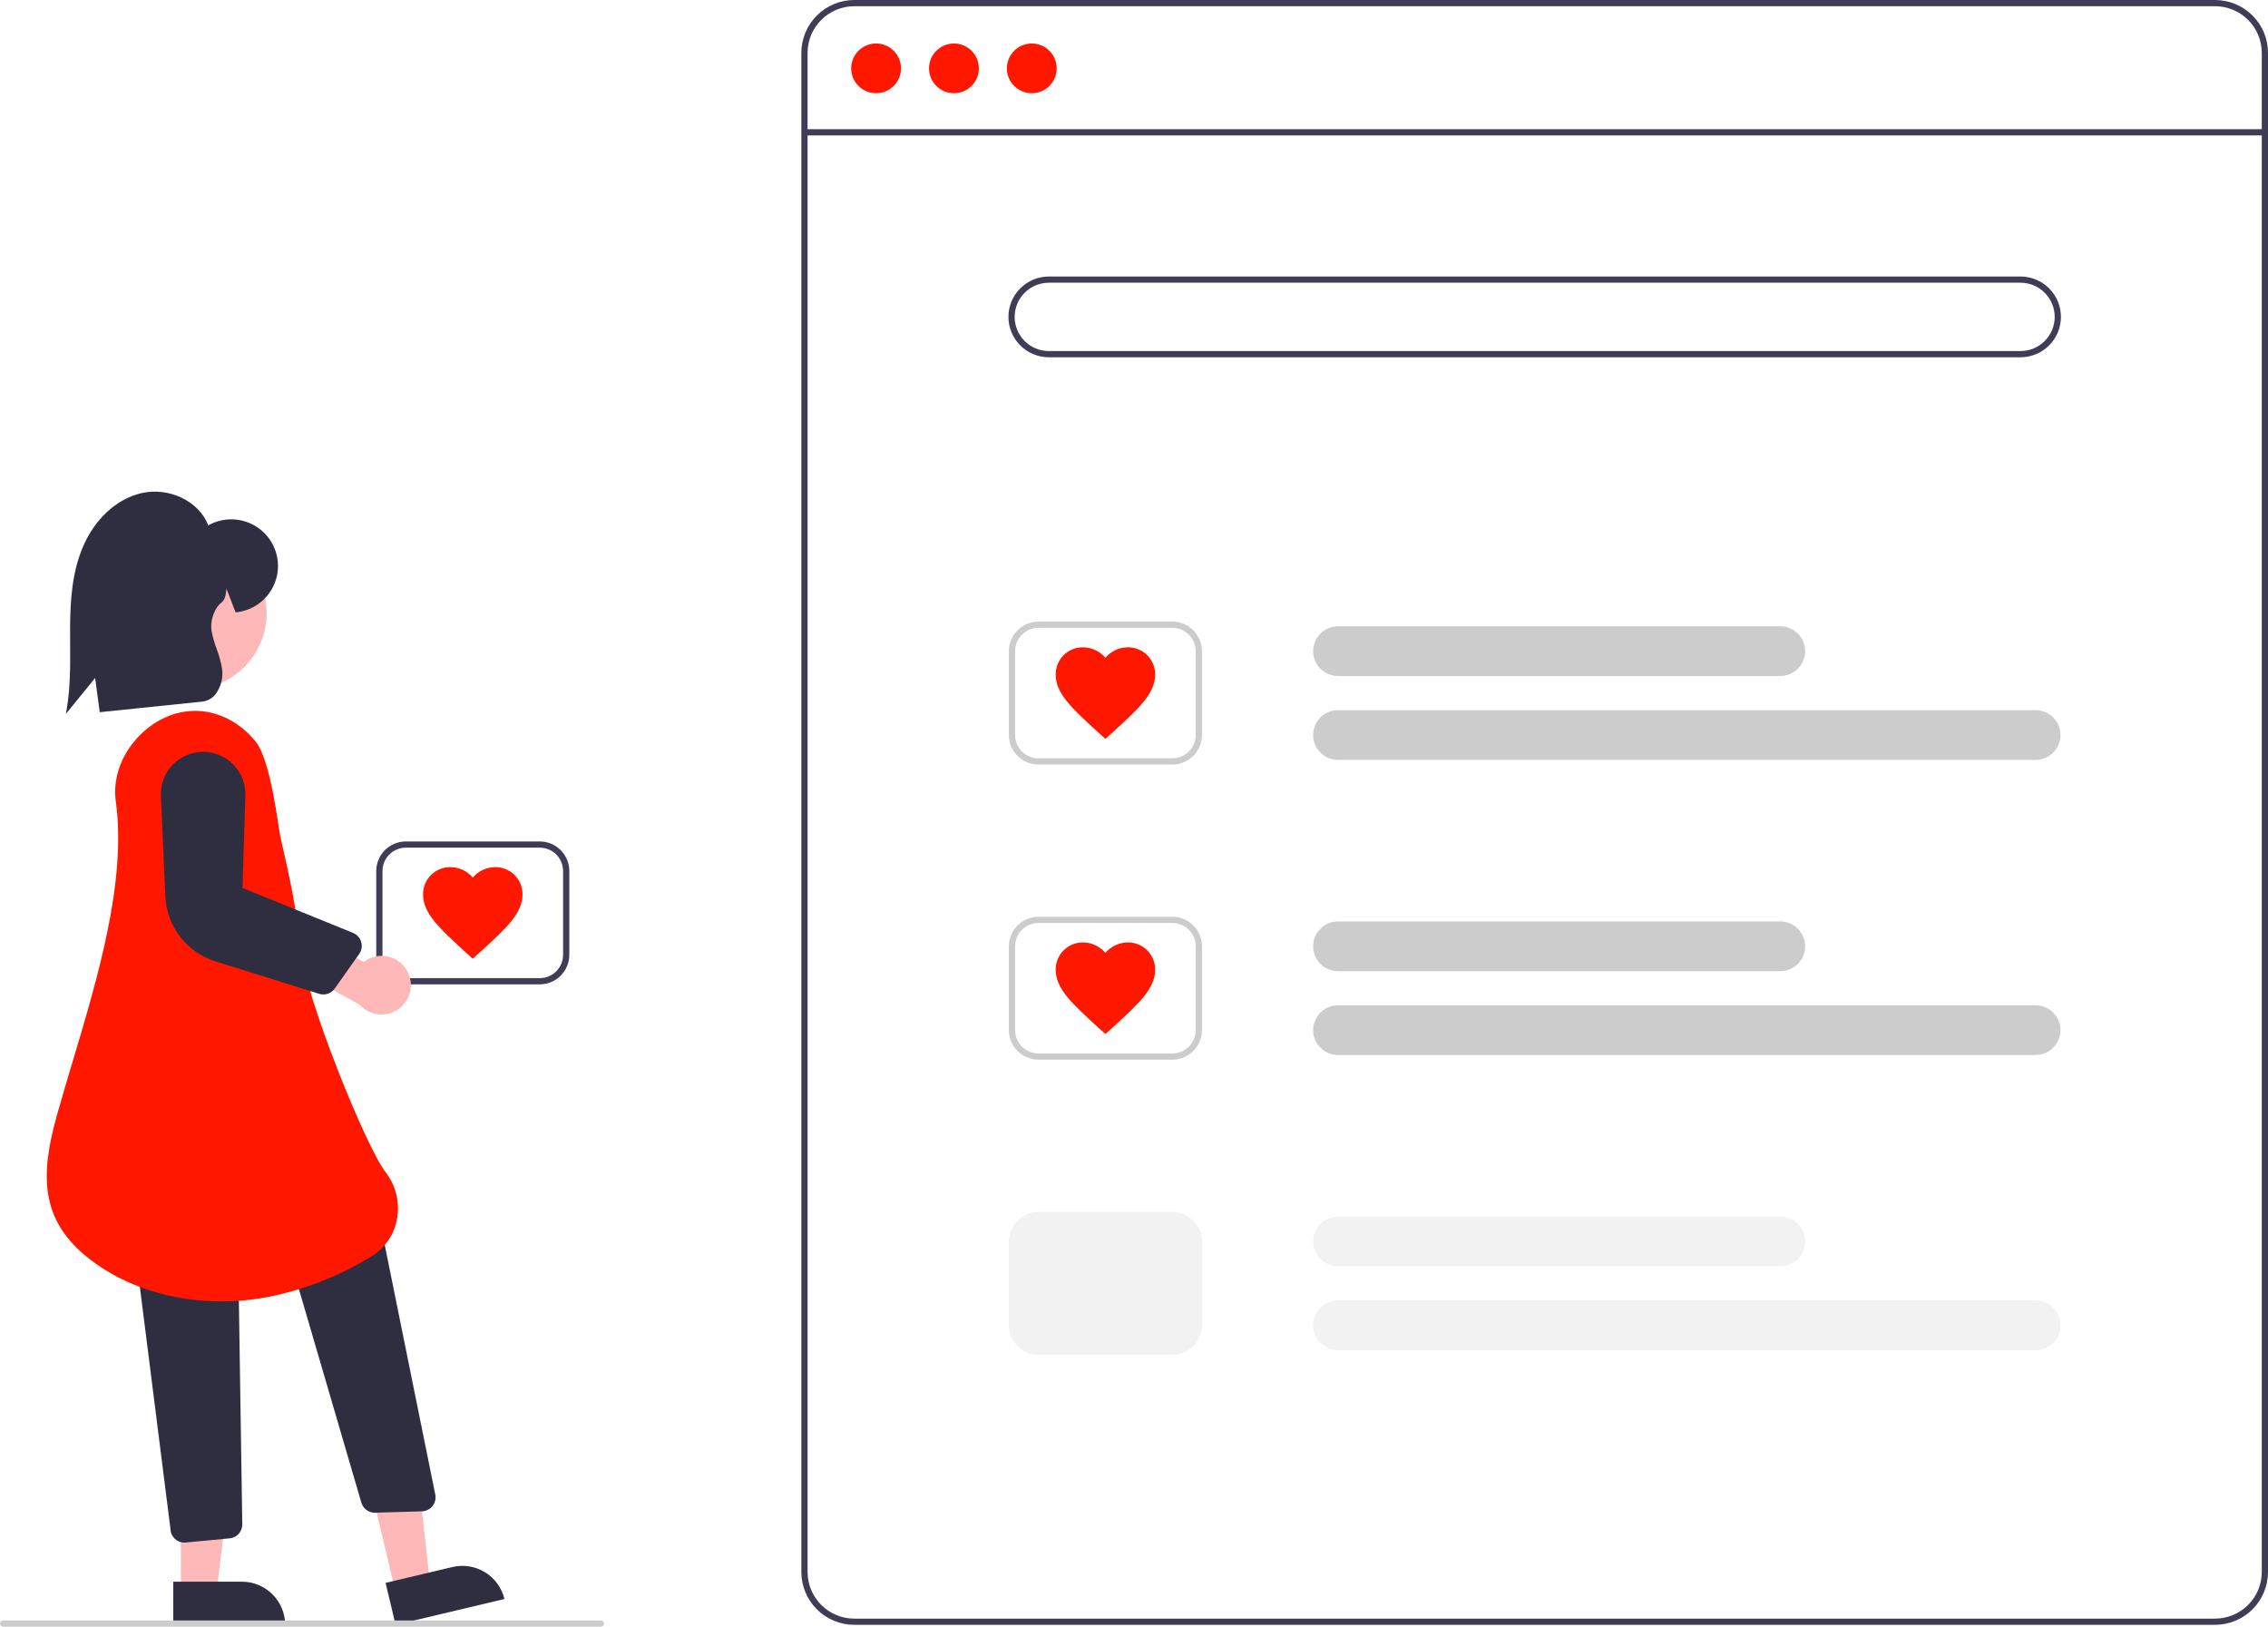 <svg width="258" height="185" viewBox="0 0 258 185" fill="none" xmlns="http://www.w3.org/2000/svg">
<g clip-path="url(#clip0_180_2149)">
<path d="M251.978 184.791H97.181C95.585 184.79 94.054 184.156 92.925 183.03C91.796 181.904 91.161 180.377 91.159 178.785V6.007C91.161 4.414 91.796 2.887 92.925 1.761C94.054 0.635 95.585 0.002 97.181 0H251.978C253.575 0.002 255.105 0.635 256.234 1.761C257.363 2.887 257.998 4.414 258 6.007V178.785C257.998 180.377 257.363 181.904 256.234 183.03C255.105 184.156 253.575 184.79 251.978 184.791ZM97.181 0.707C95.772 0.708 94.422 1.267 93.426 2.261C92.43 3.254 91.869 4.601 91.868 6.007V178.785C91.869 180.19 92.43 181.537 93.426 182.531C94.422 183.524 95.772 184.083 97.181 184.085H251.978C253.387 184.083 254.738 183.524 255.734 182.531C256.73 181.537 257.29 180.19 257.292 178.785V6.007C257.29 4.601 256.73 3.254 255.734 2.261C254.738 1.267 253.387 0.708 251.978 0.707H97.181Z" fill="#3F3D56"/>
<path d="M257.646 14.695H91.513V15.402H257.646V14.695Z" fill="#3F3D56"/>
<path d="M99.66 10.6C101.226 10.6 102.494 9.335 102.494 7.773C102.494 6.212 101.226 4.947 99.66 4.947C98.095 4.947 96.827 6.212 96.827 7.773C96.827 9.335 98.095 10.6 99.66 10.6Z" fill="#FF1700"/>
<path d="M108.516 10.6C110.082 10.6 111.35 9.335 111.35 7.773C111.35 6.212 110.082 4.947 108.516 4.947C106.951 4.947 105.683 6.212 105.683 7.773C105.683 9.335 106.951 10.6 108.516 10.6Z" fill="#FF1700"/>
<path d="M117.372 10.6C118.937 10.6 120.206 9.335 120.206 7.773C120.206 6.212 118.937 4.947 117.372 4.947C115.807 4.947 114.538 6.212 114.538 7.773C114.538 9.335 115.807 10.6 117.372 10.6Z" fill="#FF1700"/>
<path d="M229.839 40.633H119.32C118.099 40.633 116.928 40.149 116.064 39.288C115.2 38.426 114.715 37.258 114.715 36.04C114.715 34.821 115.2 33.653 116.064 32.792C116.928 31.93 118.099 31.446 119.32 31.446H229.839C231.06 31.446 232.232 31.93 233.095 32.792C233.959 33.653 234.444 34.821 234.444 36.04C234.444 37.258 233.959 38.426 233.095 39.288C232.232 40.149 231.06 40.633 229.839 40.633ZM119.32 32.153C118.287 32.153 117.296 32.562 116.565 33.291C115.834 34.02 115.424 35.009 115.424 36.04C115.424 37.07 115.834 38.059 116.565 38.788C117.296 39.517 118.287 39.926 119.32 39.926H229.839C230.873 39.926 231.864 39.517 232.594 38.788C233.325 38.059 233.736 37.07 233.736 36.04C233.736 35.009 233.325 34.02 232.594 33.291C231.864 32.562 230.873 32.153 229.839 32.153H119.32Z" fill="#3F3D56"/>
<path d="M202.512 76.881H152.212C151.46 76.881 150.739 76.584 150.208 76.053C149.676 75.523 149.378 74.804 149.378 74.055C149.378 73.305 149.676 72.586 150.208 72.056C150.739 71.526 151.46 71.228 152.212 71.228H202.512C203.264 71.228 203.984 71.526 204.516 72.056C205.047 72.586 205.346 73.305 205.346 74.055C205.346 74.804 205.047 75.523 204.516 76.053C203.984 76.584 203.264 76.881 202.512 76.881Z" fill="#CCCCCC"/>
<path d="M231.559 86.421H152.212C151.46 86.421 150.739 86.123 150.208 85.593C149.676 85.063 149.378 84.344 149.378 83.594C149.378 82.844 149.676 82.126 150.208 81.596C150.739 81.065 151.46 80.768 152.212 80.768H231.559C232.31 80.768 233.031 81.065 233.562 81.596C234.094 82.126 234.392 82.844 234.392 83.594C234.392 84.344 234.094 85.063 233.562 85.593C233.031 86.123 232.31 86.421 231.559 86.421Z" fill="#CCCCCC"/>
<path d="M133.364 86.951H118.132C117.24 86.95 116.384 86.596 115.753 85.967C115.122 85.337 114.768 84.484 114.767 83.594V74.054C114.768 73.165 115.122 72.311 115.753 71.682C116.384 71.053 117.24 70.699 118.132 70.698H133.364C134.256 70.699 135.111 71.053 135.742 71.682C136.373 72.311 136.728 73.165 136.729 74.054V83.594C136.728 84.484 136.373 85.337 135.742 85.967C135.111 86.596 134.256 86.95 133.364 86.951ZM118.132 71.404C117.427 71.405 116.752 71.685 116.254 72.181C115.756 72.678 115.476 73.352 115.475 74.054V83.594C115.476 84.297 115.756 84.97 116.254 85.467C116.752 85.964 117.427 86.243 118.132 86.244H133.364C134.068 86.243 134.743 85.964 135.241 85.467C135.739 84.97 136.019 84.297 136.02 83.594V74.054C136.019 73.352 135.739 72.678 135.241 72.181C134.743 71.685 134.068 71.405 133.364 71.404H118.132Z" fill="#CCCCCC"/>
<path d="M202.512 110.448H152.212C151.46 110.448 150.739 110.15 150.208 109.62C149.676 109.09 149.378 108.371 149.378 107.621C149.378 106.871 149.676 106.152 150.208 105.622C150.739 105.092 151.46 104.794 152.212 104.794H202.512C203.264 104.794 203.984 105.092 204.516 105.622C205.047 106.152 205.346 106.871 205.346 107.621C205.346 108.371 205.047 109.09 204.516 109.62C203.984 110.15 203.264 110.448 202.512 110.448Z" fill="#CCCCCC"/>
<path d="M231.559 119.987H152.212C151.46 119.987 150.739 119.689 150.208 119.159C149.676 118.629 149.378 117.91 149.378 117.161C149.378 116.411 149.676 115.692 150.208 115.162C150.739 114.632 151.46 114.334 152.212 114.334H231.559C232.31 114.334 233.031 114.632 233.562 115.162C234.094 115.692 234.392 116.411 234.392 117.161C234.392 117.91 234.094 118.629 233.562 119.159C233.031 119.689 232.31 119.987 231.559 119.987Z" fill="#CCCCCC"/>
<path d="M133.364 120.517H118.132C117.24 120.516 116.384 120.162 115.753 119.533C115.122 118.904 114.768 118.051 114.767 117.161V107.621C114.768 106.731 115.122 105.878 115.753 105.248C116.384 104.619 117.24 104.265 118.132 104.264H133.364C134.256 104.265 135.111 104.619 135.742 105.248C136.373 105.878 136.728 106.731 136.729 107.621V117.161C136.728 118.051 136.373 118.904 135.742 119.533C135.111 120.162 134.256 120.516 133.364 120.517ZM118.132 104.971C117.427 104.972 116.752 105.251 116.254 105.748C115.756 106.245 115.476 106.918 115.475 107.621V117.161C115.476 117.863 115.756 118.537 116.254 119.034C116.752 119.53 117.427 119.81 118.132 119.811H133.364C134.068 119.81 134.743 119.53 135.241 119.034C135.739 118.537 136.019 117.863 136.02 117.161V107.621C136.019 106.918 135.739 106.245 135.241 105.748C134.743 105.251 134.068 104.972 133.364 104.971H118.132Z" fill="#CCCCCC"/>
<path d="M202.512 144.014H152.212C151.46 144.014 150.739 143.716 150.208 143.186C149.676 142.656 149.378 141.937 149.378 141.187C149.378 140.437 149.676 139.718 150.208 139.188C150.739 138.658 151.46 138.36 152.212 138.36H202.512C203.264 138.36 203.984 138.658 204.516 139.188C205.047 139.718 205.346 140.437 205.346 141.187C205.346 141.937 205.047 142.656 204.516 143.186C203.984 143.716 203.264 144.014 202.512 144.014Z" fill="#F2F2F2"/>
<path d="M231.559 153.554H152.212C151.46 153.554 150.739 153.256 150.208 152.726C149.676 152.196 149.378 151.477 149.378 150.727C149.378 149.977 149.676 149.258 150.208 148.728C150.739 148.198 151.46 147.9 152.212 147.9H231.559C232.31 147.9 233.031 148.198 233.562 148.728C234.094 149.258 234.392 149.977 234.392 150.727C234.392 151.477 234.094 152.196 233.562 152.726C233.031 153.256 232.31 153.554 231.559 153.554Z" fill="#F2F2F2"/>
<path d="M133.364 154.084H118.132C117.24 154.083 116.384 153.729 115.753 153.099C115.122 152.47 114.768 151.617 114.767 150.727V141.187C114.768 140.297 115.122 139.444 115.753 138.815C116.384 138.186 117.24 137.832 118.132 137.831H133.364C134.256 137.832 135.111 138.186 135.742 138.815C136.373 139.444 136.728 140.297 136.729 141.187V150.727C136.728 151.617 136.373 152.47 135.742 153.099C135.111 153.729 134.256 154.083 133.364 154.084Z" fill="#F2F2F2"/>
<path d="M125.748 84.032L124.927 83.294C122.015 80.626 120.092 78.895 120.092 76.739C120.085 76.328 120.16 75.921 120.313 75.54C120.467 75.159 120.696 74.813 120.986 74.522C121.276 74.231 121.621 74.001 122.002 73.845C122.383 73.69 122.791 73.612 123.202 73.617C123.688 73.62 124.167 73.727 124.607 73.933C125.046 74.139 125.435 74.438 125.748 74.809C126.06 74.438 126.449 74.139 126.888 73.933C127.328 73.727 127.807 73.62 128.293 73.617C128.704 73.612 129.112 73.69 129.493 73.845C129.874 74.001 130.219 74.231 130.51 74.522C130.8 74.813 131.028 75.159 131.182 75.54C131.335 75.921 131.411 76.328 131.403 76.739C131.403 78.895 129.48 80.626 126.568 83.294L125.748 84.032Z" fill="#FF1700"/>
<path d="M125.748 117.598L124.927 116.86C122.015 114.193 120.092 112.462 120.092 110.305C120.085 109.895 120.16 109.487 120.313 109.106C120.467 108.726 120.696 108.379 120.986 108.088C121.276 107.797 121.621 107.567 122.002 107.412C122.383 107.256 122.791 107.179 123.202 107.183C123.688 107.186 124.167 107.294 124.607 107.5C125.046 107.706 125.435 108.004 125.748 108.375C126.06 108.004 126.449 107.705 126.888 107.5C127.328 107.294 127.807 107.186 128.293 107.183C128.704 107.179 129.112 107.256 129.493 107.412C129.874 107.567 130.219 107.797 130.51 108.088C130.8 108.379 131.028 108.726 131.182 109.106C131.335 109.487 131.411 109.895 131.403 110.305C131.403 112.462 129.48 114.193 126.568 116.86L125.748 117.598Z" fill="#FF1700"/>
<path d="M61.398 111.951H46.166C45.274 111.95 44.419 111.596 43.788 110.967C43.157 110.338 42.802 109.485 42.801 108.595V99.055C42.802 98.165 43.157 97.312 43.788 96.683C44.419 96.053 45.274 95.699 46.166 95.698H61.398C62.29 95.699 63.146 96.053 63.777 96.683C64.407 97.312 64.762 98.165 64.763 99.055V108.595C64.762 109.485 64.407 110.338 63.777 110.967C63.146 111.596 62.29 111.95 61.398 111.951ZM46.166 96.405C45.462 96.406 44.787 96.685 44.289 97.182C43.791 97.679 43.511 98.352 43.51 99.055V108.595C43.511 109.297 43.791 109.971 44.289 110.468C44.787 110.965 45.462 111.244 46.166 111.245H61.398C62.103 111.244 62.778 110.965 63.276 110.468C63.774 109.971 64.054 109.297 64.055 108.595V99.055C64.054 98.352 63.774 97.679 63.276 97.182C62.778 96.685 62.103 96.406 61.398 96.405H46.166Z" fill="#3F3D56"/>
<path d="M53.783 109.032L52.962 108.294C50.05 105.627 48.127 103.896 48.127 101.739C48.12 101.329 48.195 100.921 48.349 100.54C48.502 100.16 48.731 99.813 49.021 99.522C49.311 99.231 49.657 99.001 50.037 98.846C50.418 98.69 50.826 98.613 51.238 98.617C51.723 98.62 52.202 98.728 52.642 98.934C53.081 99.14 53.471 99.438 53.783 99.809C54.095 99.438 54.484 99.14 54.924 98.934C55.363 98.728 55.842 98.62 56.328 98.617C56.739 98.613 57.147 98.69 57.528 98.846C57.909 99.001 58.255 99.231 58.545 99.522C58.835 99.813 59.063 100.16 59.217 100.54C59.37 100.921 59.446 101.329 59.438 101.739C59.438 103.896 57.516 105.627 54.603 108.294L53.783 109.032Z" fill="#FF1700"/>
<path d="M44.974 180.942L48.914 180.007L47.174 164.405L41.359 165.785L44.974 180.942Z" fill="#FFB8B8"/>
<path d="M57.382 181.854L45.001 184.791L43.863 180.02L51.461 178.217C52.089 178.068 52.74 178.044 53.378 178.146C54.015 178.248 54.627 178.474 55.176 178.812C55.726 179.15 56.204 179.592 56.583 180.114C56.961 180.636 57.233 181.227 57.382 181.854Z" fill="#2F2E41"/>
<path d="M41.107 170.896L32.551 141.645L43.243 139L49.516 169.978C49.562 170.205 49.557 170.439 49.503 170.664C49.449 170.889 49.346 171.1 49.202 171.281C49.058 171.463 48.875 171.611 48.668 171.714C48.46 171.818 48.233 171.875 48.001 171.882L42.685 172.04C42.669 172.04 42.653 172.041 42.637 172.041C42.292 172.04 41.957 171.929 41.681 171.722C41.405 171.516 41.204 171.226 41.107 170.896Z" fill="#2F2E41"/>
<path d="M20.577 181.04L24.627 181.04L26.553 165.459L20.576 165.46L20.577 181.04Z" fill="#FFB8B8"/>
<path d="M32.437 184.79L19.71 184.791L19.709 179.886L27.519 179.886C28.823 179.885 30.074 180.402 30.996 181.322C31.919 182.242 32.437 183.489 32.437 184.79Z" fill="#2F2E41"/>
<path d="M19.866 174.987C19.717 174.843 19.598 174.671 19.517 174.482C19.435 174.292 19.392 174.088 19.39 173.881L15.7 144.701C15.699 144.28 15.864 143.876 16.161 143.577C16.457 143.277 16.861 143.107 17.283 143.103L25.518 143.044H25.53C25.948 143.045 26.349 143.21 26.647 143.502C26.945 143.795 27.116 144.193 27.123 144.61L27.561 173.355C27.568 173.774 27.407 174.179 27.116 174.481C26.824 174.784 26.424 174.958 26.004 174.968L21.005 175.442C20.997 175.442 20.989 175.442 20.982 175.442C20.564 175.443 20.163 175.279 19.866 174.987Z" fill="#2F2E41"/>
<path d="M21.631 78.407C26.436 78.407 30.331 74.522 30.331 69.729C30.331 64.936 26.436 61.051 21.631 61.051C16.826 61.051 12.931 64.936 12.931 69.729C12.931 74.522 16.826 78.407 21.631 78.407Z" fill="#FFB8B8"/>
<path d="M10.169 143.177C4.508 138.765 4.568 133.619 6.5 126.744C7.044 124.807 7.631 122.845 8.253 120.767C11.142 111.112 14.416 100.169 13.173 91.133C12.832 88.659 13.7 86.056 15.554 83.992C17.407 81.928 19.902 80.784 22.41 80.849C24.913 80.915 27.348 82.192 29.088 84.351C30.821 86.5 31.648 94.056 31.893 95.139C33.018 100.109 33.697 103.109 34.184 107.895C34.76 113.553 41.659 130.469 43.858 133.306C44.441 134.055 44.859 134.919 45.083 135.84C45.308 136.762 45.334 137.721 45.16 138.653C44.998 139.54 44.647 140.382 44.13 141.122C43.613 141.862 42.943 142.482 42.165 142.941C38.597 145.116 34.677 146.655 30.58 147.488C28.802 147.832 26.996 148.006 25.186 148.006C19.569 148.006 14.202 146.32 10.169 143.177Z" fill="#FF1700"/>
<path d="M46.349 110.482C46.123 110.053 45.807 109.679 45.42 109.385C45.034 109.091 44.588 108.886 44.114 108.782C43.639 108.679 43.148 108.681 42.674 108.788C42.201 108.895 41.756 109.104 41.372 109.4L34.78 105.648L31.517 109.088L40.901 114.256C41.444 114.867 42.191 115.257 43.003 115.354C43.815 115.451 44.634 115.248 45.306 114.783C45.977 114.318 46.454 113.623 46.646 112.83C46.839 112.038 46.733 111.202 46.349 110.482Z" fill="#FFB8B8"/>
<path d="M36.299 113.026L24.483 109.324C22.896 108.823 21.502 107.849 20.488 106.533C19.474 105.217 18.889 103.622 18.812 101.964L18.303 90.513C18.275 89.868 18.377 89.225 18.603 88.621C18.83 88.017 19.176 87.465 19.621 86.997C20.067 86.53 20.602 86.157 21.195 85.9C21.788 85.644 22.427 85.51 23.074 85.505C23.72 85.501 24.361 85.627 24.958 85.875C25.554 86.124 26.095 86.489 26.546 86.951C26.998 87.412 27.351 87.96 27.586 88.561C27.82 89.162 27.931 89.803 27.911 90.448L27.586 100.984L40.162 106.1C40.384 106.19 40.583 106.329 40.743 106.507C40.904 106.685 41.023 106.896 41.09 107.126C41.157 107.355 41.172 107.597 41.132 107.833C41.093 108.069 41.001 108.293 40.863 108.489L38.079 112.426C37.885 112.702 37.608 112.909 37.288 113.017C36.968 113.125 36.621 113.128 36.299 113.026Z" fill="#2F2E41"/>
<path d="M7.609 80.528C8.007 78.149 7.992 75.684 7.978 73.3C7.974 72.653 7.97 72.006 7.974 71.361C7.993 68.359 8.18 65.179 9.41 62.25C10.748 59.063 13.227 56.762 16.041 56.095C19.213 55.341 22.656 57.007 23.692 59.75C24.377 59.364 25.139 59.134 25.924 59.078C26.709 59.022 27.496 59.14 28.23 59.424C28.963 59.708 29.624 60.15 30.166 60.72C30.707 61.29 31.114 61.972 31.359 62.718C31.603 63.464 31.679 64.255 31.58 65.033C31.481 65.812 31.21 66.559 30.787 67.22C30.363 67.882 29.798 68.441 29.131 68.858C28.465 69.275 27.714 69.54 26.933 69.632L26.8 69.644L25.763 66.957C25.757 67.004 25.752 67.051 25.746 67.099C25.68 67.657 25.612 68.233 25.15 68.566C24.575 68.981 23.858 70.348 24.067 71.733C24.198 72.442 24.392 73.138 24.649 73.811C24.934 74.551 25.14 75.318 25.266 76.101C25.398 77.104 25.135 78.119 24.532 78.932C24.353 79.17 24.128 79.368 23.87 79.516C23.612 79.664 23.326 79.758 23.03 79.792L11.345 80.997L10.823 77.104L7.499 81.187L7.609 80.528Z" fill="#2F2E41"/>
<path d="M68.366 185H0.354C0.26 185 0.17 184.963 0.104 184.897C0.037 184.83 0 184.74 0 184.647C0 184.553 0.037 184.463 0.104 184.397C0.17 184.331 0.26 184.293 0.354 184.293H68.366C68.46 184.293 68.55 184.331 68.616 184.397C68.683 184.463 68.72 184.553 68.72 184.647C68.72 184.74 68.683 184.83 68.616 184.897C68.55 184.963 68.46 185 68.366 185Z" fill="#CCCCCC"/>
</g>
<defs>
<clipPath id="clip0_180_2149">
<rect width="258" height="185" fill="white"/>
</clipPath>
</defs>
</svg>
